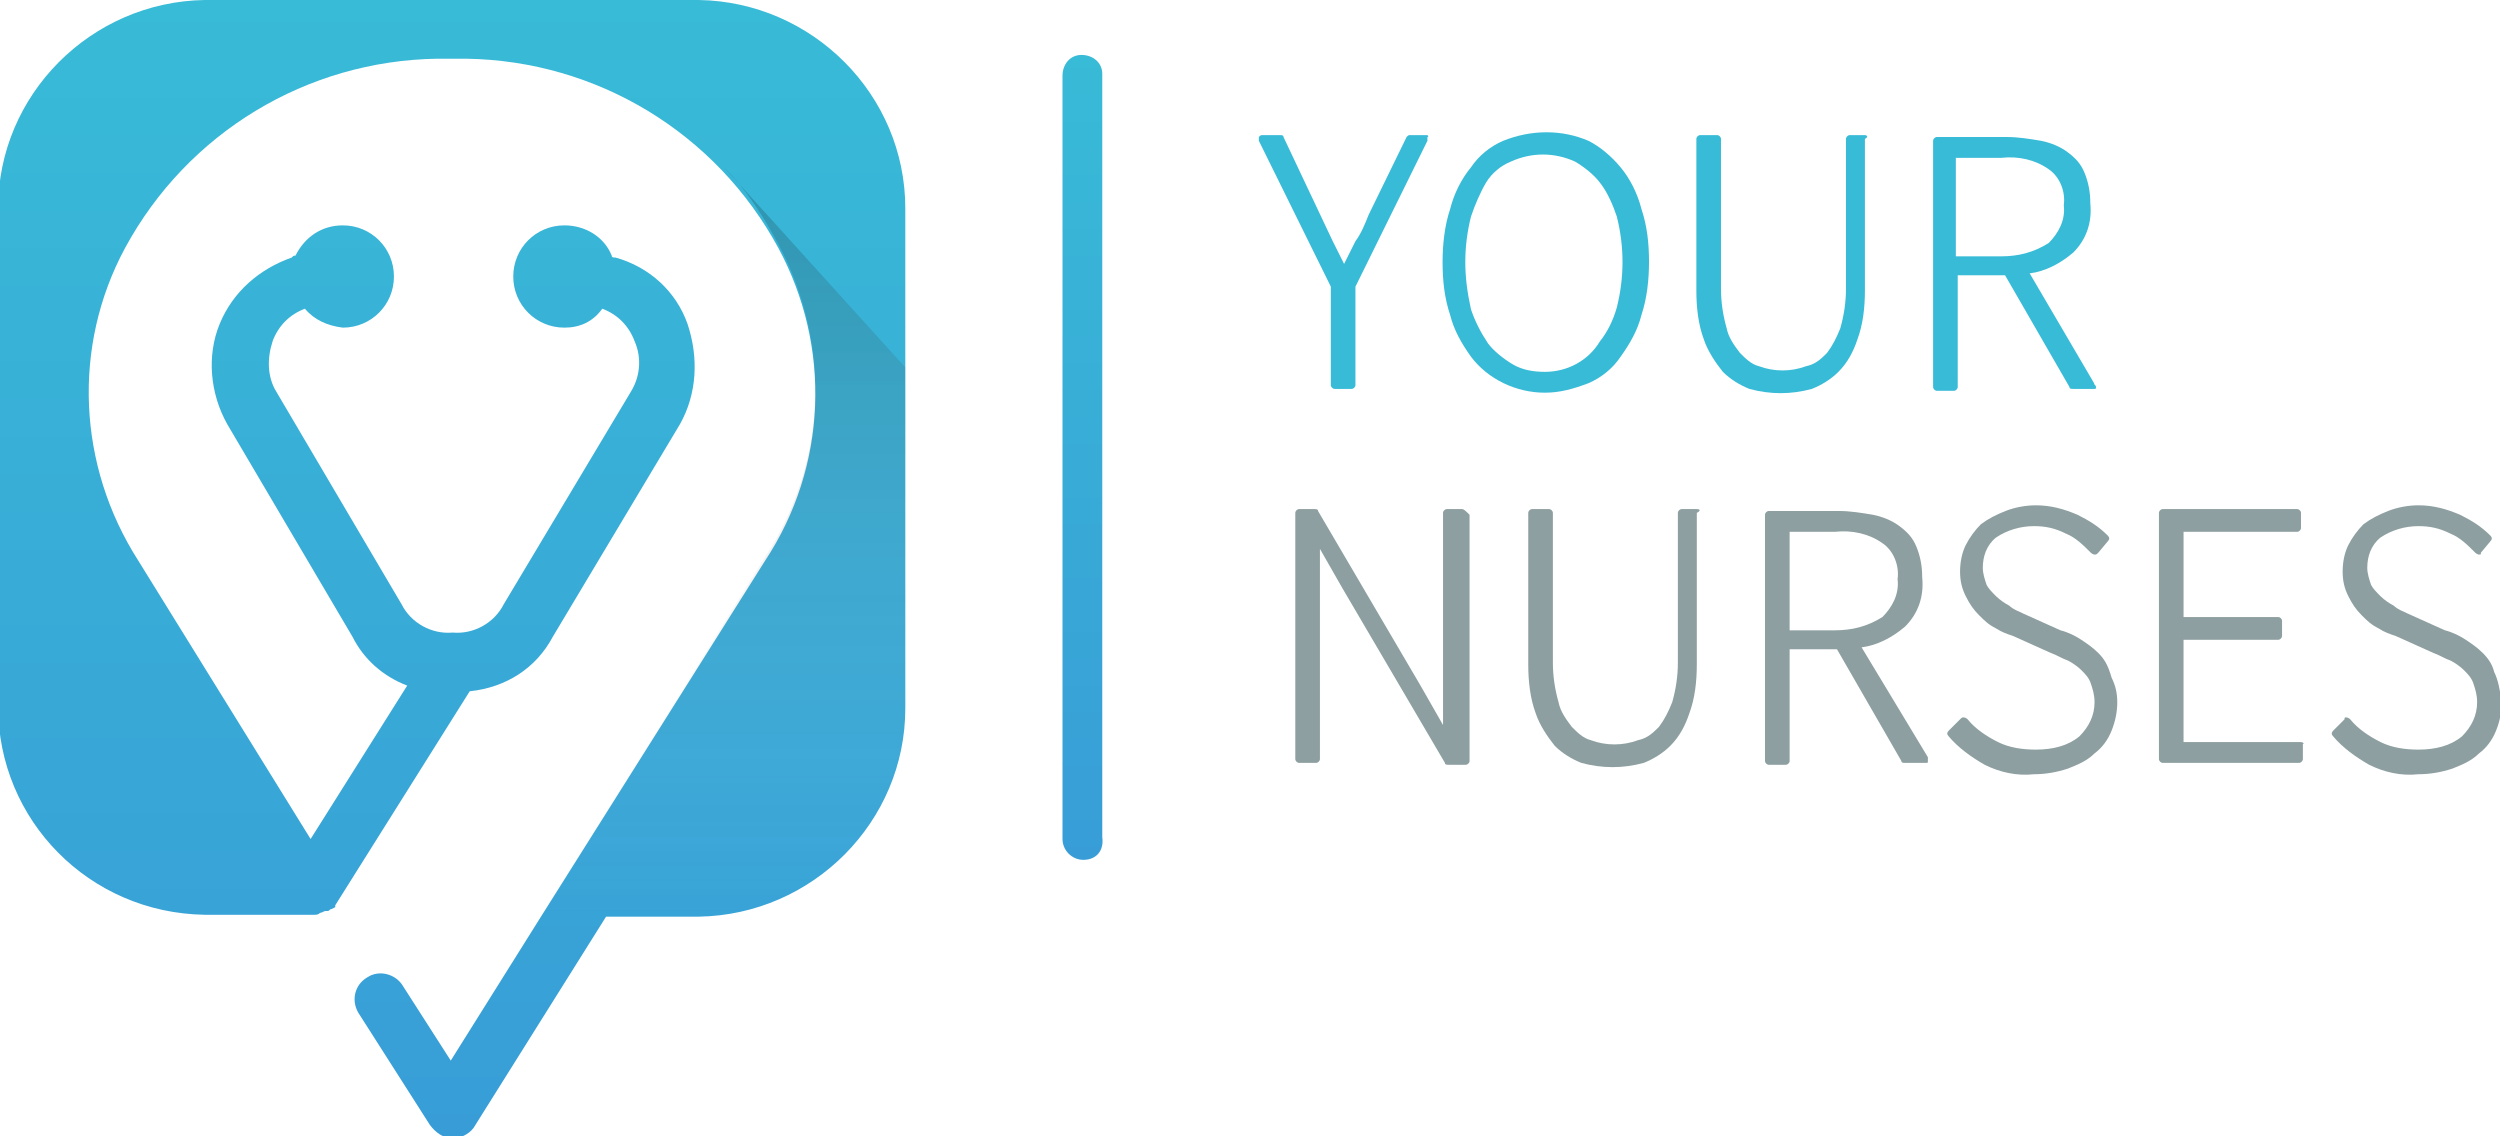 <?xml version="1.0" encoding="utf-8"?>
<!-- Generator: Adobe Illustrator 21.1.0, SVG Export Plug-In . SVG Version: 6.00 Build 0)  -->
<svg version="1.1" id="Layer_1" xmlns="http://www.w3.org/2000/svg" xmlns:xlink="http://www.w3.org/1999/xlink" x="0px" y="0px"
	 viewBox="0 0 132 60" style="enable-background:new 0 0 132 60;" xml:space="preserve">
<style type="text/css">
	.st0{fill:#38BBD7;}
	.st1{fill:#8D9FA0;}
	.st2{fill:url(#Path_11_1_);}
	.st3{fill:url(#Path_12_1_);}
	.st4{fill:url(#Path_13_1_);}
</style>
<g id="Logo" transform="translate(-254 9)">
	<g id="Group_3" transform="translate(44.368 4.634)">
		<g id="Group_1">
			<path id="Path_1" class="st0" d="M285-6.5h-0.9c-0.1,0-0.1,0-0.2,0.1l-2,4.1c-0.2,0.5-0.4,1-0.7,1.4c-0.2,0.4-0.4,0.8-0.6,1.2
				c-0.2-0.4-0.4-0.8-0.6-1.2l-2.6-5.5c0-0.1-0.1-0.1-0.2-0.1h-0.9c-0.1,0-0.1,0-0.2,0.1c0,0.1,0,0.1,0,0.2l3.8,7.7v5.2
				c0,0.1,0.1,0.2,0.2,0.2c0,0,0,0,0,0h0.9c0.1,0,0.2-0.1,0.2-0.2c0,0,0,0,0,0V1.5l3.8-7.7c0-0.1,0-0.1,0-0.2
				C285.1-6.4,285-6.5,285-6.5z"/>
			<path id="Path_2" class="st0" d="M295.2-4.8c-0.5-0.6-1.1-1.1-1.7-1.4c-1.4-0.6-3-0.6-4.5,0c-0.7,0.3-1.3,0.8-1.7,1.4
				c-0.5,0.6-0.9,1.4-1.1,2.2c-0.3,0.9-0.4,1.9-0.4,2.8c0,1,0.1,1.9,0.4,2.8c0.2,0.8,0.6,1.5,1.1,2.2c0.9,1.2,2.4,1.9,3.9,1.9
				c0.8,0,1.5-0.2,2.3-0.5c0.7-0.3,1.3-0.8,1.7-1.4c0.5-0.7,0.9-1.4,1.1-2.2c0.3-0.9,0.4-1.9,0.4-2.8c0-1-0.1-1.9-0.4-2.8
				C296.1-3.4,295.7-4.2,295.2-4.8z M291.2,6c-0.6,0-1.2-0.1-1.7-0.4c-0.5-0.3-1-0.7-1.3-1.1c-0.4-0.6-0.7-1.2-0.9-1.8
				C287.1,1.8,287,1,287,0.2c0-0.8,0.1-1.6,0.3-2.4c0.2-0.6,0.5-1.3,0.8-1.8c0.3-0.5,0.8-0.9,1.3-1.1c1.1-0.5,2.3-0.5,3.4,0
				c0.5,0.3,1,0.7,1.3,1.1c0.4,0.5,0.7,1.2,0.9,1.8c0.2,0.8,0.3,1.6,0.3,2.4c0,0.8-0.1,1.6-0.3,2.4c-0.2,0.7-0.5,1.3-0.9,1.8
				C293.5,5.4,292.4,6,291.2,6L291.2,6z"/>
			<path id="Path_3" class="st0" d="M308.1-6.5h-0.8c-0.1,0-0.2,0.1-0.2,0.2c0,0,0,0,0,0v7.9c0,0.7-0.1,1.4-0.3,2.1
				c-0.2,0.5-0.4,0.9-0.7,1.3c-0.3,0.3-0.6,0.6-1.1,0.7c-0.8,0.3-1.7,0.3-2.5,0c-0.4-0.1-0.7-0.4-1-0.7c-0.3-0.4-0.6-0.8-0.7-1.3
				c-0.2-0.7-0.3-1.4-0.3-2.1v-7.9c0-0.1-0.1-0.2-0.2-0.2c0,0,0,0,0,0h-0.9c-0.1,0-0.2,0.1-0.2,0.2c0,0,0,0,0,0v8
				c0,0.9,0.1,1.8,0.4,2.6c0.2,0.6,0.6,1.2,1,1.7c0.4,0.4,0.9,0.7,1.4,0.9c1.1,0.3,2.2,0.3,3.3,0c0.5-0.2,1-0.5,1.4-0.9
				c0.5-0.5,0.8-1.1,1-1.7c0.3-0.8,0.4-1.7,0.4-2.6v-8C308.3-6.4,308.2-6.5,308.1-6.5z"/>
			<path id="Path_4" class="st0" d="M320.2,6.6l-3.4-5.8c0.8-0.1,1.6-0.5,2.3-1.1c0.7-0.7,1-1.6,0.9-2.6c0-0.6-0.1-1.1-0.3-1.6
				c-0.2-0.5-0.5-0.8-0.9-1.1c-0.4-0.3-0.9-0.5-1.4-0.6c-0.6-0.1-1.2-0.2-1.8-0.2h-3.7c-0.1,0-0.2,0.1-0.2,0.2c0,0,0,0,0,0v13
				c0,0.1,0.1,0.2,0.2,0.2c0,0,0,0,0,0h0.9c0.1,0,0.2-0.1,0.2-0.2c0,0,0,0,0,0V0.9h2.5l3.4,5.9c0,0.1,0.1,0.1,0.2,0.1h1.1
				c0.1,0,0.1,0,0.1-0.1S320.2,6.7,320.2,6.6z M312.9-5.3h2.4c0.9-0.1,1.8,0.1,2.5,0.6c0.6,0.4,0.9,1.2,0.8,1.9
				c0.1,0.8-0.3,1.5-0.8,2c-0.8,0.5-1.6,0.7-2.5,0.7h-2.4V-5.3z"/>
		</g>
		<g id="Group_2" transform="translate(1.224 13.146)">
			<path id="Path_5" class="st1" d="M285.6,0.1h-0.8c-0.1,0-0.2,0.1-0.2,0.2c0,0,0,0,0,0v8c0,0.6,0,1.3,0,1.9l0,1.3l-1.2-2.1
				l-5.4-9.2c0-0.1-0.1-0.1-0.2-0.1H277c-0.1,0-0.2,0.1-0.2,0.2c0,0,0,0,0,0v13c0,0.1,0.1,0.2,0.2,0.2c0,0,0,0,0,0h0.9
				c0.1,0,0.2-0.1,0.2-0.2c0,0,0,0,0,0V5.3c0-0.6,0-1.2,0-1.9c0-0.4,0-0.8,0-1.2l1.2,2.1l5.4,9.2c0,0.1,0.1,0.1,0.2,0.1h0.9
				c0.1,0,0.2-0.1,0.2-0.2c0,0,0,0,0,0v-13C285.8,0.2,285.7,0.1,285.6,0.1z"/>
			<path id="Path_6" class="st1" d="M298,0.1h-0.8c-0.1,0-0.2,0.1-0.2,0.2c0,0,0,0,0,0v7.9c0,0.7-0.1,1.4-0.3,2.1
				c-0.2,0.5-0.4,0.9-0.7,1.3c-0.3,0.3-0.6,0.6-1.1,0.7c-0.8,0.3-1.7,0.3-2.5,0c-0.4-0.1-0.7-0.4-1-0.7c-0.3-0.4-0.6-0.8-0.7-1.3
				c-0.2-0.7-0.3-1.4-0.3-2.1V0.3c0-0.1-0.1-0.2-0.2-0.2c0,0,0,0,0,0h-0.9c-0.1,0-0.2,0.1-0.2,0.2c0,0,0,0,0,0v8
				c0,0.9,0.1,1.8,0.4,2.6c0.2,0.6,0.6,1.2,1,1.7c0.4,0.4,0.9,0.7,1.4,0.9c1.1,0.3,2.2,0.3,3.3,0c0.5-0.2,1-0.5,1.4-0.9
				c0.5-0.5,0.8-1.1,1-1.7c0.3-0.8,0.4-1.7,0.4-2.6v-8C298.2,0.2,298.2,0.1,298,0.1z"/>
			<path id="Path_7" class="st1" d="M306.7,7.4c0.8-0.1,1.6-0.5,2.3-1.1c0.7-0.7,1-1.6,0.9-2.6c0-0.6-0.1-1.1-0.3-1.6
				c-0.2-0.5-0.5-0.8-0.9-1.1c-0.4-0.3-0.9-0.5-1.4-0.6c-0.6-0.1-1.2-0.2-1.8-0.2h-3.7c-0.1,0-0.2,0.1-0.2,0.2c0,0,0,0,0,0v13
				c0,0.1,0.1,0.2,0.2,0.2c0,0,0,0,0,0h0.9c0.1,0,0.2-0.1,0.2-0.2c0,0,0,0,0,0V7.5h2.5l3.4,5.9c0,0.1,0.1,0.1,0.2,0.1h1.1
				c0.1,0,0.1,0,0.1-0.1c0-0.1,0-0.1,0-0.2L306.7,7.4z M302.9,1.3h2.4c0.9-0.1,1.8,0.1,2.5,0.6c0.6,0.4,0.9,1.2,0.8,1.9
				c0.1,0.8-0.3,1.5-0.8,2c-0.8,0.5-1.6,0.7-2.5,0.7h-2.4V1.3z"/>
			<path id="Path_8" class="st1" d="M319.2,7.7c-0.3-0.3-0.6-0.5-0.9-0.7c-0.3-0.2-0.7-0.4-1.1-0.5l-2-0.9c-0.2-0.1-0.5-0.2-0.7-0.4
				c-0.2-0.1-0.5-0.3-0.7-0.5c-0.2-0.2-0.4-0.4-0.5-0.6c-0.1-0.3-0.2-0.6-0.2-0.9c0-0.6,0.2-1.2,0.7-1.6c0.6-0.4,1.3-0.6,2-0.6
				c0.6,0,1.1,0.1,1.7,0.4c0.5,0.2,0.9,0.6,1.3,1c0,0,0.1,0.1,0.2,0.1c0.1,0,0.1,0,0.2-0.1l0.5-0.6c0.1-0.1,0.1-0.2,0-0.3
				c0,0,0,0,0,0c-0.5-0.5-1-0.8-1.6-1.1c-0.7-0.3-1.4-0.5-2.2-0.5c-0.5,0-1.1,0.1-1.6,0.3c-0.5,0.2-0.9,0.4-1.3,0.7
				c-0.3,0.3-0.6,0.7-0.8,1.1c-0.2,0.4-0.3,0.9-0.3,1.4c0,0.5,0.1,0.9,0.3,1.3c0.2,0.4,0.4,0.7,0.7,1c0.3,0.3,0.5,0.5,0.9,0.7
				c0.3,0.2,0.6,0.3,0.9,0.4l2,0.9c0.3,0.1,0.6,0.3,0.9,0.4c0.2,0.1,0.5,0.3,0.7,0.5c0.2,0.2,0.4,0.4,0.5,0.7c0.1,0.3,0.2,0.6,0.2,1
				c0,0.7-0.3,1.3-0.8,1.8c-0.6,0.5-1.4,0.7-2.3,0.7c-0.7,0-1.4-0.1-2-0.4c-0.6-0.3-1.2-0.7-1.6-1.2c0,0-0.1-0.1-0.2-0.1
				c-0.1,0-0.1,0-0.2,0.1l-0.6,0.6c-0.1,0.1-0.1,0.2,0,0.3c0,0,0,0,0,0c0.5,0.6,1.2,1.1,1.9,1.5c0.8,0.4,1.7,0.6,2.6,0.5
				c0.6,0,1.2-0.1,1.8-0.3c0.5-0.2,1-0.4,1.4-0.8c0.4-0.3,0.7-0.7,0.9-1.2c0.2-0.5,0.3-1,0.3-1.5c0-0.5-0.1-0.9-0.3-1.3
				C319.7,8.3,319.5,8,319.2,7.7z"/>
			<path id="Path_9" class="st1" d="M329.9,12.4h-6.2V7h5c0.1,0,0.2-0.1,0.2-0.2c0,0,0,0,0,0V6c0-0.1-0.1-0.2-0.2-0.2c0,0,0,0,0,0
				h-5V1.3h6c0.1,0,0.2-0.1,0.2-0.2c0,0,0,0,0,0V0.3c0-0.1-0.1-0.2-0.2-0.2c0,0,0,0,0,0h-7.1c-0.1,0-0.2,0.1-0.2,0.2c0,0,0,0,0,0v13
				c0,0.1,0.1,0.2,0.2,0.2c0,0,0,0,0,0h7.2c0.1,0,0.2-0.1,0.2-0.2c0,0,0,0,0,0v-0.8C330.1,12.5,330,12.4,329.9,12.4z"/>
			<path id="Path_10" class="st1" d="M340.1,8.7c-0.1-0.4-0.3-0.7-0.6-1c-0.3-0.3-0.6-0.5-0.9-0.7c-0.3-0.2-0.7-0.4-1.1-0.5l-2-0.9
				c-0.2-0.1-0.5-0.2-0.7-0.4c-0.2-0.1-0.5-0.3-0.7-0.5c-0.2-0.2-0.4-0.4-0.5-0.6c-0.1-0.3-0.2-0.6-0.2-0.9c0-0.6,0.2-1.2,0.7-1.6
				c0.6-0.4,1.3-0.6,2-0.6c0.6,0,1.1,0.1,1.7,0.4c0.5,0.2,0.9,0.6,1.3,1c0,0,0.1,0.1,0.2,0.1c0.1,0,0.1,0,0.1-0.1l0.5-0.6
				c0.1-0.1,0.1-0.2,0-0.3c0,0,0,0,0,0c-0.5-0.5-1-0.8-1.6-1.1c-0.7-0.3-1.4-0.5-2.2-0.5c-0.5,0-1.1,0.1-1.6,0.3
				c-0.5,0.2-0.9,0.4-1.3,0.7c-0.3,0.3-0.6,0.7-0.8,1.1c-0.2,0.4-0.3,0.9-0.3,1.4c0,0.5,0.1,0.9,0.3,1.3c0.2,0.4,0.4,0.7,0.7,1
				c0.3,0.3,0.5,0.5,0.9,0.7c0.3,0.2,0.6,0.3,0.9,0.4l2,0.9c0.3,0.1,0.6,0.3,0.9,0.4c0.2,0.1,0.5,0.3,0.7,0.5
				c0.2,0.2,0.4,0.4,0.5,0.7c0.1,0.3,0.2,0.6,0.2,1c0,0.7-0.3,1.3-0.8,1.8c-0.6,0.5-1.4,0.7-2.3,0.7c-0.7,0-1.4-0.1-2-0.4
				c-0.6-0.3-1.2-0.7-1.6-1.2c0,0-0.1-0.1-0.2-0.1c-0.1,0-0.1,0-0.1,0.1l-0.6,0.6c-0.1,0.1-0.1,0.2,0,0.3c0,0,0,0,0,0
				c0.5,0.6,1.2,1.1,1.9,1.5c0.8,0.4,1.7,0.6,2.6,0.5c0.6,0,1.2-0.1,1.8-0.3c0.5-0.2,1-0.4,1.4-0.8c0.4-0.3,0.7-0.7,0.9-1.2
				c0.2-0.5,0.3-1,0.3-1.5C340.4,9.6,340.3,9.1,340.1,8.7z"/>
		</g>
	</g>
	
		<linearGradient id="Path_11_1_" gradientUnits="userSpaceOnUse" x1="457.326" y1="41.636" x2="457.326" y2="40.136" gradientTransform="matrix(1.448 0 0 -28.312 -350.967 1172.704)">
		<stop  offset="0" style="stop-color:#38BBD7"/>
		<stop  offset="1" style="stop-color:#389DD7"/>
	</linearGradient>
	<path id="Path_11" class="st2" d="M311.2,36.4c-0.6,0-1.1-0.5-1.1-1.1c0,0,0,0,0,0V-5c0-0.6,0.4-1.1,1-1.1c0.6,0,1.1,0.4,1.1,1
		c0,0,0,0.1,0,0.1v40.2C312.3,35.9,311.9,36.4,311.2,36.4C311.3,36.4,311.3,36.4,311.2,36.4z"/>
	
		<linearGradient id="Path_12_1_" gradientUnits="userSpaceOnUse" x1="307.285" y1="41.474" x2="307.285" y2="39.974" gradientTransform="matrix(31.843 0 0 -40.001 -9507.008 1650.022)">
		<stop  offset="0" style="stop-color:#38BBD7"/>
		<stop  offset="1" style="stop-color:#389DD7"/>
	</linearGradient>
	<path id="Path_12" class="st3" d="M290.9-9h-26.1c-6,0.1-10.9,5-10.9,11v26.3c0,6,4.8,10.9,10.9,11h5.8c0.1,0,0.2,0,0.3-0.1l0,0
		c0.1,0,0.2-0.1,0.3-0.1h0.1c0.1,0,0.1-0.1,0.2-0.1l0,0l0.2-0.1c0,0,0,0,0-0.1c0,0,0,0,0,0l0,0l7.1-11.3c1.9-0.2,3.5-1.2,4.4-2.9
		l6.7-11.2c0.9-1.6,1-3.5,0.4-5.3c-0.6-1.7-2-3-3.8-3.5c-0.1,0-0.2,0-0.2-0.1c-0.4-1-1.4-1.6-2.5-1.6c-1.5,0-2.7,1.2-2.7,2.7
		s1.2,2.7,2.7,2.7c0.8,0,1.5-0.3,2-1c0.8,0.3,1.4,0.9,1.7,1.7c0.4,0.9,0.3,1.9-0.2,2.7l-6.7,11.2c-0.5,1-1.6,1.6-2.7,1.5
		c-1.1,0.1-2.2-0.5-2.7-1.5l-6.6-11.2c-0.5-0.8-0.5-1.8-0.2-2.7c0.3-0.8,0.9-1.4,1.7-1.7c0.5,0.6,1.2,0.9,2,1c1.5,0,2.7-1.2,2.7-2.7
		s-1.2-2.7-2.7-2.7c-1.1,0-2,0.6-2.5,1.6c-0.1,0-0.1,0-0.2,0.1c-1.7,0.6-3.1,1.8-3.8,3.5c-0.7,1.7-0.5,3.7,0.4,5.3l6.6,11.2
		c0.6,1.2,1.6,2.1,2.9,2.6l-5.1,8.1l-9.1-14.7c-3.2-5-3.5-11.3-0.7-16.5c3.3-6.1,9.6-9.9,16.5-10h1.5c6.9,0.1,13.2,3.9,16.5,10
		c2.8,5.2,2.6,11.5-0.7,16.5l-11.9,18.9l0,0l-4.7,7.5l-2.5-3.9c-0.4-0.7-1.3-0.9-1.9-0.5c0,0,0,0,0,0c-0.7,0.4-0.9,1.3-0.4,2
		c0,0,0,0,0,0l3.7,5.8c0.3,0.4,0.7,0.7,1.2,0.7c0.5,0,1-0.3,1.2-0.7l6.9-11h4.9c6-0.1,10.9-5,10.9-11V2C301.8-4,296.9-8.9,290.9-9z"
		/>
	
		<linearGradient id="Path_13_1_" gradientUnits="userSpaceOnUse" x1="317.8" y1="40.105" x2="317.8" y2="41.605" gradientTransform="matrix(12.761 0 0 -26.341 -3763.302 1095.82)">
		<stop  offset="0" style="stop-color:#FFFFFF;stop-opacity:0"/>
		<stop  offset="1" style="stop-color:#000000;stop-opacity:0.2"/>
	</linearGradient>
	<path id="Path_13" class="st4" d="M292.2-0.2L292.2-0.2c1.2,1.2,2.1,2.6,2.9,4.1c2.8,5.2,2.6,11.5-0.7,16.5l-11.8,18.9h8.3
		c6,0,10.9-4.9,10.9-10.9c0,0,0,0,0,0v-18L292.2-0.2z"/>
</g>
</svg>
